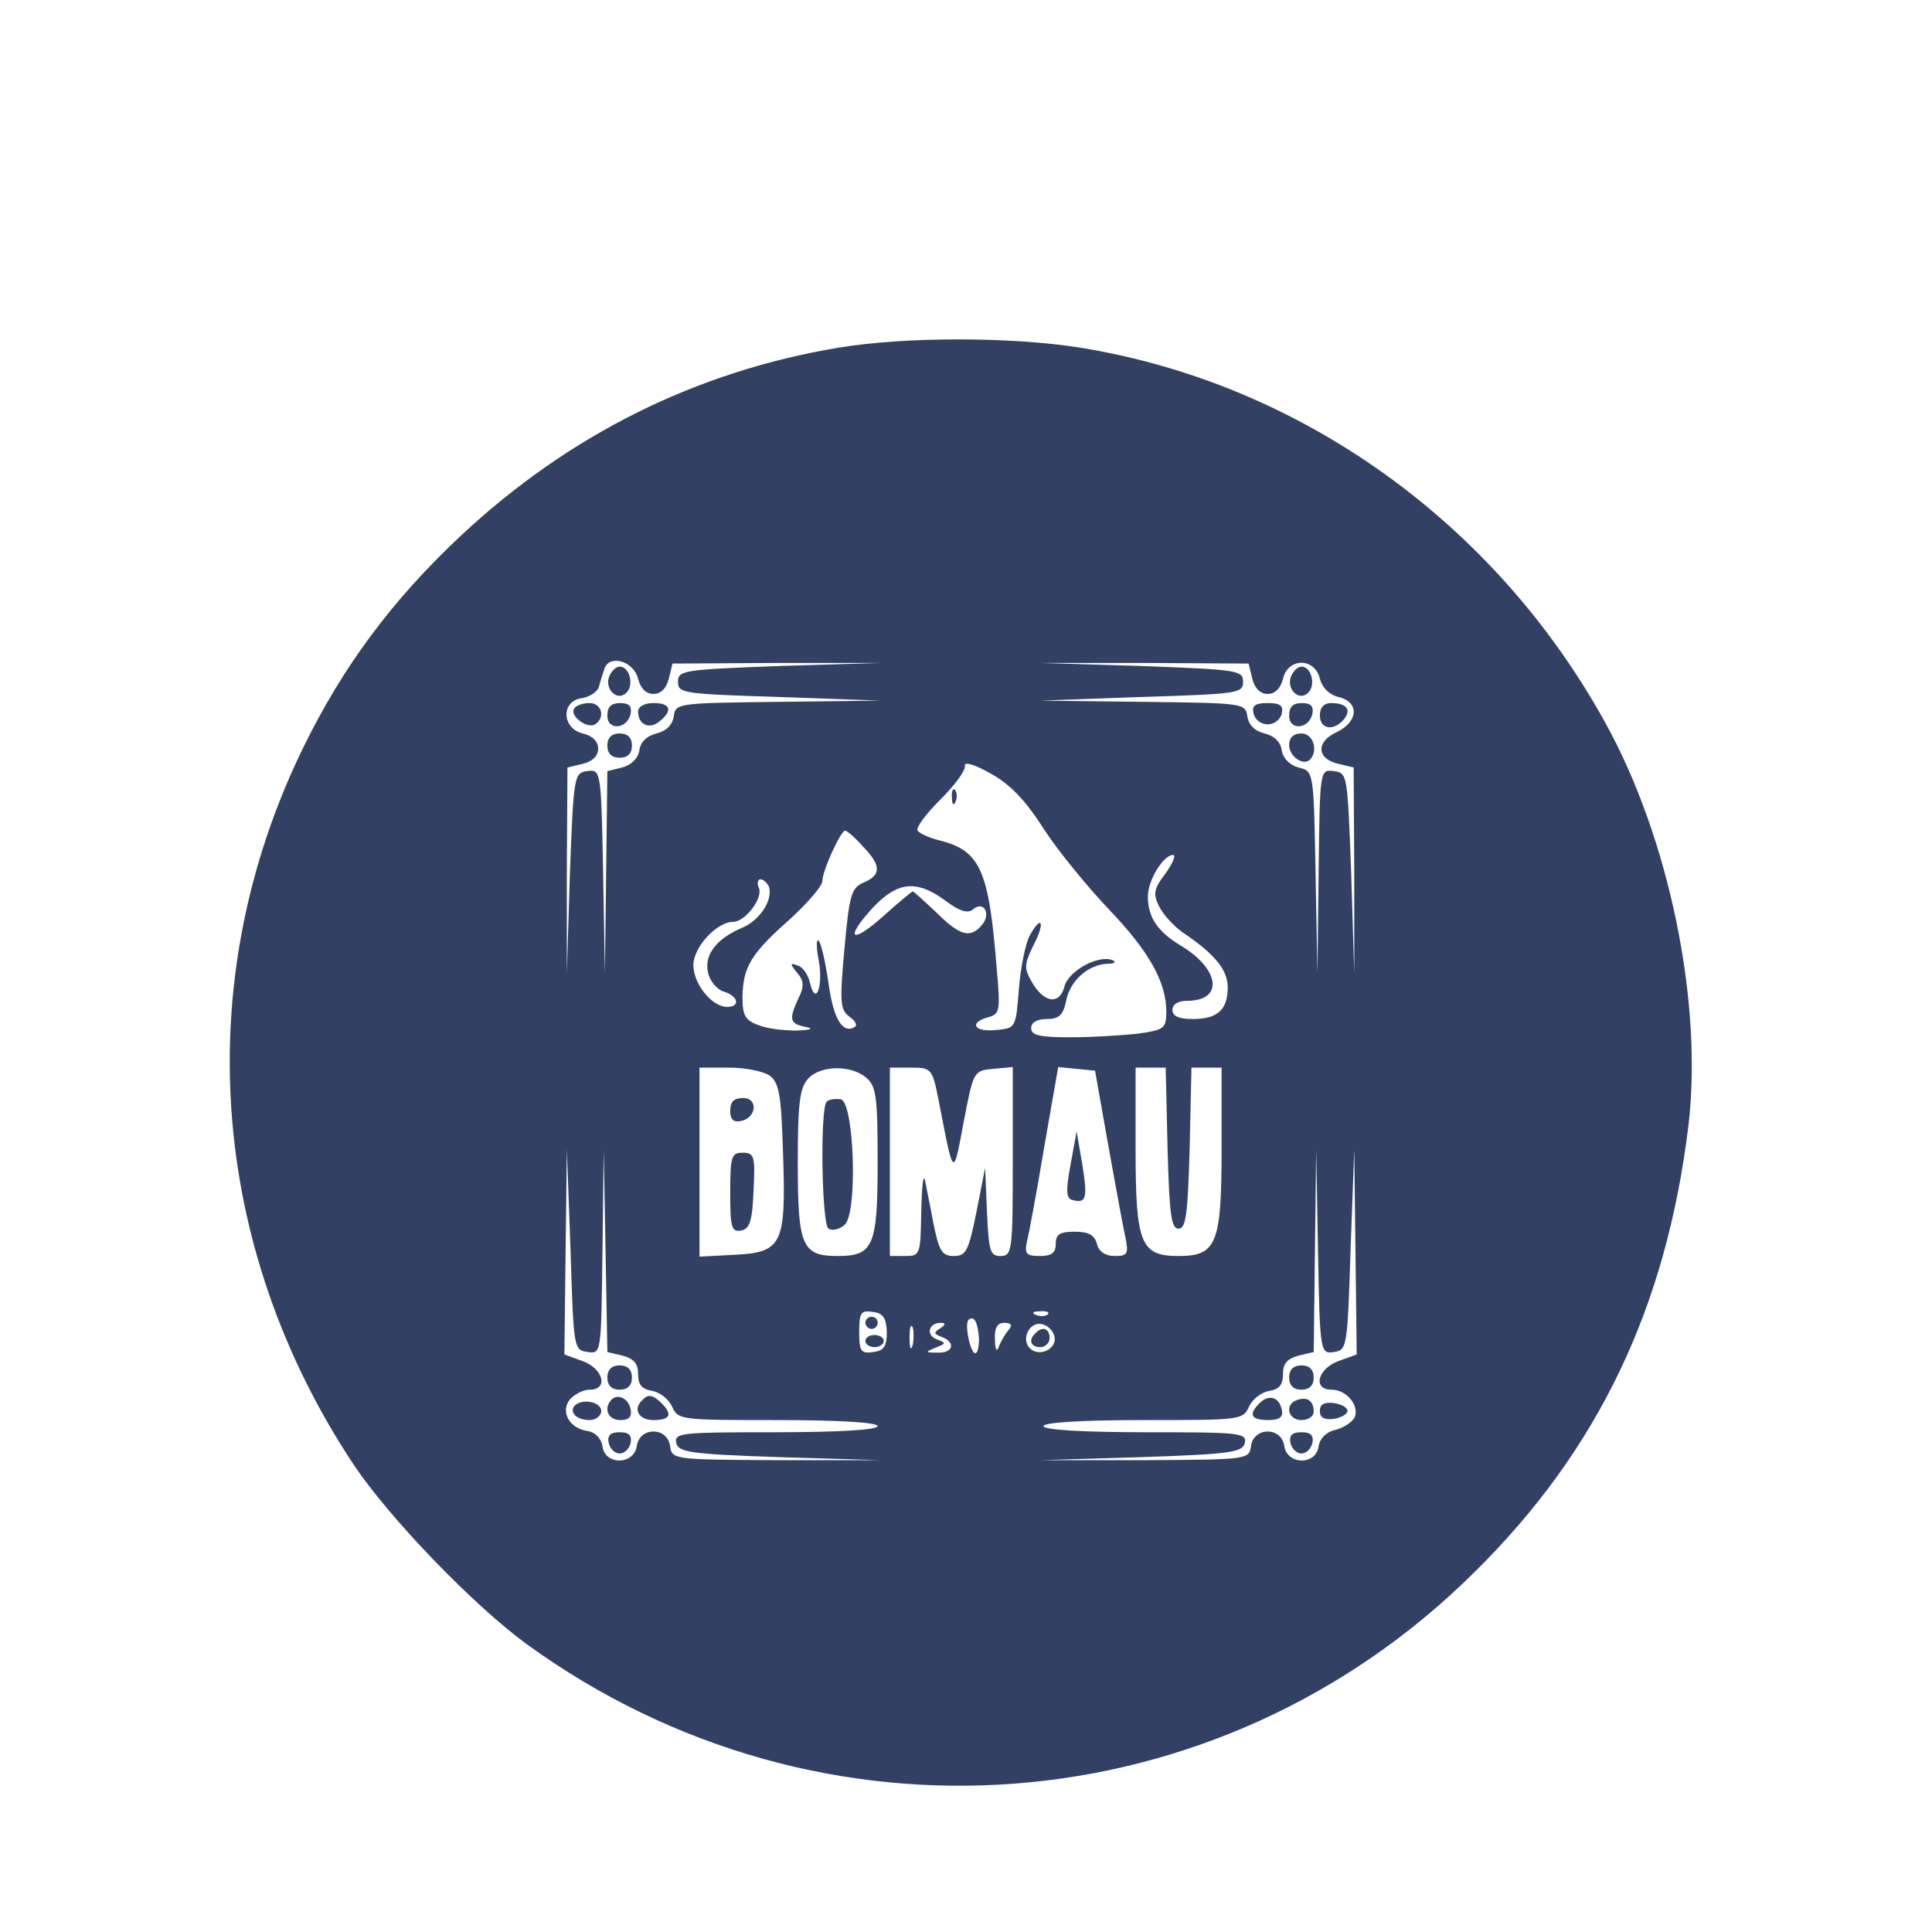 <svg width="200" height="200" viewBox="0 0 200 200" fill="none" xmlns="http://www.w3.org/2000/svg">
<g filter="url(#filter0_d_1_166)">
<path d="M86.846 25.983C72.095 28.436 58.933 34.978 47.743 45.42C40.622 52.087 35.471 59.007 31.338 67.499C19.639 91.527 21.61 119.079 36.679 141.724C40.367 147.196 49.014 156.191 54.546 160.217C84.875 182.233 126.013 179.151 152.59 152.794C165.434 140.151 172.492 125.369 174.781 106.561C176.307 93.855 172.81 76.745 166.133 64.731C154.689 44.036 134.533 29.631 111.77 25.983C104.649 24.851 93.713 24.851 86.846 25.983ZM66.055 60.265C66.309 61.271 66.881 61.837 67.644 61.837C68.407 61.837 68.979 61.271 69.234 60.265L69.615 58.692L80.361 58.629H91.17L80.679 58.944C70.76 59.321 70.187 59.384 70.187 60.579C70.187 61.775 70.696 61.837 80.679 62.152L91.17 62.529L80.551 62.655C70.187 62.781 69.933 62.781 69.742 64.165C69.615 65.045 68.979 65.674 67.962 65.926C66.945 66.178 66.309 66.807 66.182 67.687C66.055 68.505 65.355 69.197 64.401 69.449L62.876 69.826L62.748 80.331L62.621 90.772L62.43 80.205C62.24 69.637 62.176 69.637 60.777 69.826C59.442 70.015 59.378 70.266 58.997 80.394L58.679 90.772V80.079L58.743 69.449L60.332 69.071C61.349 68.82 61.922 68.253 61.922 67.499C61.922 66.744 61.349 66.178 60.332 65.926C58.17 65.423 58.043 62.592 60.205 62.278C61.032 62.152 61.794 61.649 61.985 61.145C62.112 60.642 62.367 59.825 62.557 59.258C63.066 57.686 65.609 58.441 66.055 60.265ZM129.637 60.265C129.891 61.271 130.464 61.837 131.227 61.837C131.99 61.837 132.562 61.271 132.816 60.265C133.325 58.063 136.123 58.063 136.631 60.265C136.886 61.208 137.585 61.9 138.539 62.152C140.764 62.655 140.637 64.731 138.348 65.8C136.186 66.807 136.313 68.568 138.539 69.071L140.128 69.449L140.192 80.079V90.772L139.874 80.394C139.492 70.203 139.492 70.015 138.094 69.826C136.631 69.637 136.631 69.637 136.504 80.205L136.377 90.772L136.186 80.331C135.995 69.826 135.995 69.826 134.406 69.449C133.516 69.197 132.816 68.505 132.689 67.687C132.562 66.807 131.926 66.178 130.909 65.926C129.891 65.674 129.256 65.045 129.128 64.165C128.938 62.781 128.683 62.781 118.319 62.655L107.701 62.529L118.192 62.152C128.175 61.837 128.683 61.775 128.683 60.579C128.683 59.384 128.111 59.321 118.192 58.944L107.701 58.629H118.51L129.256 58.692L129.637 60.265ZM108.083 75.865C109.609 78.192 112.661 81.903 114.822 84.168C118.955 88.508 120.736 91.653 120.736 94.735C120.736 96.434 120.545 96.623 117.811 97C116.158 97.189 113.042 97.377 110.817 97.377C107.638 97.377 106.747 97.189 106.747 96.434C106.747 95.868 107.32 95.49 108.337 95.49C109.609 95.49 110.054 95.113 110.372 93.603C110.753 91.527 112.661 89.829 114.695 89.766C115.395 89.766 115.585 89.577 115.14 89.389C113.678 88.823 110.562 90.521 110.181 92.156C109.672 94.043 108.083 93.855 106.811 91.653C105.984 90.206 106.048 89.829 106.938 87.942C108.21 85.552 107.892 84.545 106.62 86.81C106.175 87.564 105.666 90.081 105.476 92.345C105.158 96.434 105.158 96.434 103.123 96.623C100.834 96.874 100.262 95.868 102.297 95.302C103.505 94.987 103.568 94.61 103.187 90.332C102.36 79.89 101.47 78.003 97.019 76.934C96.066 76.682 95.175 76.242 94.985 75.99C94.794 75.676 95.875 74.229 97.337 72.782C98.863 71.273 100.008 69.7 99.88 69.26C99.817 68.82 100.898 69.134 102.551 70.078C104.522 71.147 106.175 72.845 108.083 75.865ZM89.326 77.626C91.233 79.576 91.233 80.582 89.453 81.337C88.118 81.903 87.927 82.595 87.418 88.194C86.91 93.729 86.973 94.547 87.927 95.239C88.563 95.679 88.754 96.119 88.499 96.308C87.228 97.063 86.274 95.49 85.765 91.779C85.447 89.577 85.002 87.627 84.748 87.376C84.493 87.187 84.493 88.068 84.748 89.389C85.257 92.094 84.43 94.232 83.858 91.779C83.667 90.898 83.095 90.081 82.586 89.955C81.76 89.64 81.76 89.766 82.522 90.71C83.222 91.527 83.285 92.094 82.65 93.352C81.632 95.553 81.76 95.993 83.413 96.308C84.303 96.497 83.921 96.623 82.459 96.685C81.187 96.685 79.407 96.497 78.517 96.119C77.118 95.616 76.864 95.113 76.864 93.163C76.927 90.081 77.754 88.697 81.823 85.111C83.603 83.476 85.129 81.715 85.129 81.211C85.129 80.142 87.037 75.99 87.482 75.99C87.673 75.99 88.499 76.682 89.326 77.626ZM120.672 80.394C119.464 81.966 119.337 82.532 119.973 83.79C120.354 84.608 121.435 85.803 122.389 86.495C125.759 88.76 127.094 90.395 127.094 92.219C127.094 94.547 126.013 95.49 123.47 95.49C122.007 95.49 121.371 95.176 121.371 94.547C121.371 93.981 121.944 93.603 122.897 93.603C126.649 93.603 126.331 90.395 122.325 87.942C119.782 86.432 118.828 84.923 118.828 82.784C118.828 81.148 120.418 78.507 121.435 78.507C121.753 78.507 121.435 79.324 120.672 80.394ZM79.598 81.778C80.043 83.161 78.644 85.3 76.8 86.055C74.13 87.187 72.858 88.885 73.303 90.71C73.494 91.59 74.257 92.471 74.956 92.66C76.418 93.1 76.673 94.232 75.274 94.232C73.684 94.232 71.777 91.842 71.777 89.892C71.777 88.068 74.193 85.426 75.91 85.426C77.118 85.426 78.962 83.035 78.58 81.966C78.326 81.463 78.453 81.023 78.707 81.023C79.025 81.023 79.407 81.4 79.598 81.778ZM97.846 83.224C99.372 84.356 100.198 84.608 100.771 84.105C101.852 83.224 102.615 84.608 101.661 85.74C100.453 87.187 99.372 86.873 96.956 84.482C95.684 83.287 94.603 82.281 94.476 82.281C94.412 82.281 93.014 83.413 91.488 84.797C88.118 87.816 87.355 87.25 90.343 83.979C92.886 81.274 94.858 81.023 97.846 83.224ZM79.661 101.34C80.679 102.095 80.869 103.353 81.06 109.392C81.378 118.827 80.996 119.645 76.037 119.896L72.413 120.085V110.272V100.522H75.465C77.181 100.522 79.025 100.9 79.661 101.34ZM89.707 101.592C90.725 102.472 90.852 103.668 90.852 110.335C90.852 119.016 90.407 120.022 86.719 120.022C83.031 120.022 82.586 119.016 82.586 110.461C82.586 104.234 82.777 102.598 83.667 101.655C84.939 100.271 88.118 100.208 89.707 101.592ZM97.21 104.108C98.736 112.034 98.672 111.971 99.753 106.184C100.771 100.9 100.771 100.837 102.805 100.648L104.84 100.46V110.209C104.84 119.519 104.776 120.022 103.568 120.022C102.487 120.022 102.36 119.519 102.169 115.43L101.979 110.901L101.089 115.43C100.262 119.519 100.008 120.022 98.736 120.022C97.528 120.022 97.21 119.519 96.638 116.688C96.32 114.927 95.875 112.851 95.748 112.159C95.557 111.467 95.43 112.977 95.366 115.43C95.302 119.896 95.239 120.022 93.713 120.022H92.123V110.272V100.522H94.285C96.447 100.522 96.511 100.585 97.21 104.108ZM114.695 108.385C115.458 112.537 116.221 116.877 116.476 117.946C116.857 119.833 116.73 120.022 115.395 120.022C114.441 120.022 113.741 119.582 113.551 118.764C113.296 117.821 112.661 117.506 111.262 117.506C109.736 117.506 109.291 117.758 109.291 118.764C109.291 119.708 108.846 120.022 107.638 120.022C106.239 120.022 106.048 119.771 106.302 118.575C106.493 117.821 107.32 113.417 108.083 108.826L109.545 100.46L111.453 100.648L113.36 100.837L114.695 108.385ZM120.863 108.826C121.053 115.745 121.244 117.192 122.007 117.192C122.77 117.192 122.961 115.745 123.152 108.826L123.342 100.522H124.868H126.458V108.888C126.458 118.764 125.949 120.022 122.007 120.022C118.065 120.022 117.556 118.764 117.556 108.888V100.522H119.146H120.672L120.863 108.826ZM60.841 129.961C62.24 130.15 62.24 130.15 62.367 119.582L62.494 109.014L62.685 119.456L62.876 129.961L64.465 130.338C65.609 130.653 66.055 131.156 66.055 132.225C66.055 133.358 66.436 133.798 67.517 133.987C68.28 134.112 69.17 134.804 69.552 135.559C70.187 137.006 70.378 137.006 80.488 137.006C86.973 137.006 90.852 137.257 90.852 137.635C90.852 138.012 86.91 138.264 80.297 138.264C70.632 138.264 69.806 138.327 69.997 139.333C70.187 140.34 71.395 140.528 80.679 140.843L91.17 141.157H80.361C69.615 141.095 69.552 141.095 69.361 139.648C69.043 137.698 66.245 137.698 65.927 139.648C65.673 141.661 62.621 141.724 62.367 139.711C62.24 138.893 61.604 138.264 60.841 138.138C58.933 137.887 57.98 136.125 58.997 134.867C59.506 134.301 60.396 133.861 61.032 133.861C63.003 133.861 62.494 131.722 60.332 130.904L58.425 130.212L58.552 119.582L58.679 109.014L59.06 119.393C59.378 129.583 59.378 129.772 60.841 129.961ZM138.094 129.961C139.429 129.772 139.492 129.52 139.81 119.393L140.192 109.014L140.319 119.582L140.446 130.212L138.539 130.904C136.377 131.722 135.868 133.861 137.839 133.861C139.365 133.861 140.7 135.433 140.255 136.691C140.001 137.195 139.174 137.761 138.284 138.012C137.331 138.201 136.631 138.893 136.504 139.711C136.25 141.724 133.198 141.661 132.943 139.648C132.625 137.698 129.828 137.698 129.51 139.648C129.319 141.095 129.256 141.095 118.51 141.157H107.701L118.192 140.843C127.475 140.528 128.683 140.34 128.874 139.333C129.065 138.327 128.238 138.264 118.574 138.264C111.961 138.264 108.019 138.012 108.019 137.635C108.019 137.257 111.898 137.006 118.383 137.006C128.493 137.006 128.683 137.006 129.319 135.559C129.701 134.804 130.591 134.112 131.417 133.987C132.435 133.798 132.816 133.358 132.816 132.225C132.816 131.156 133.261 130.653 134.406 130.338L135.995 129.961L136.123 119.456L136.25 109.014L136.44 119.582C136.631 130.15 136.695 130.15 138.094 129.961ZM91.805 127.885C91.805 129.395 91.488 129.835 90.407 129.961C89.135 130.15 88.944 129.898 88.944 127.885C88.944 125.872 89.135 125.621 90.343 125.809C91.424 125.935 91.742 126.438 91.805 127.885ZM108.464 126.061C108.273 126.25 107.701 126.312 107.256 126.124C106.747 125.935 106.938 125.746 107.638 125.746C108.337 125.683 108.718 125.872 108.464 126.061ZM101.343 128.514C101.343 129.395 101.216 130.087 100.961 130.087C100.453 130.087 99.817 127.067 100.262 126.627C100.834 126.124 101.216 126.879 101.343 128.514ZM94.476 129.269C94.285 129.898 94.158 129.52 94.158 128.514C94.158 127.445 94.285 127.004 94.476 127.382C94.603 127.822 94.603 128.703 94.476 129.269ZM97.337 127.508C96.638 127.948 96.638 128.074 97.464 128.388C98.99 128.954 98.672 130.087 97.083 130.024C95.748 130.024 95.748 129.961 96.829 129.52C97.973 129.08 97.973 129.017 96.956 128.64C95.811 128.2 96.129 126.941 97.401 126.941C97.909 126.941 97.909 127.13 97.337 127.508ZM104.395 127.696C104.013 128.137 103.568 128.954 103.378 129.458C103.187 130.024 102.996 129.646 102.996 128.64C102.932 127.445 103.25 126.941 103.95 126.941C104.713 126.941 104.84 127.193 104.395 127.696ZM109.164 128.388C109.418 129.646 107.574 130.527 106.62 129.583C105.666 128.64 106.557 126.816 107.828 127.067C108.464 127.193 109.036 127.759 109.164 128.388Z" fill="#324163"/>
<path d="M63.066 60.013C62.557 61.334 63.893 62.655 64.847 61.712C65.673 60.894 65.164 59.007 64.147 59.007C63.766 59.007 63.321 59.447 63.066 60.013Z" fill="#324163"/>
<path d="M59.442 63.347C58.933 64.102 60.777 65.486 61.604 64.983C62.685 64.291 62.303 62.781 61.032 62.781C60.332 62.781 59.633 63.032 59.442 63.347Z" fill="#324163"/>
<path d="M62.875 64.102C62.875 65.674 64.974 65.486 65.292 63.85C65.419 63.095 65.101 62.781 64.211 62.781C63.257 62.781 62.875 63.158 62.875 64.102Z" fill="#324163"/>
<path d="M66.055 63.661C66.055 65.045 67.263 65.549 68.28 64.668C69.679 63.536 69.424 62.781 67.644 62.781C66.69 62.781 66.055 63.158 66.055 63.661Z" fill="#324163"/>
<path d="M62.875 67.184C62.875 68.002 63.321 68.442 64.147 68.442C64.974 68.442 65.419 68.002 65.419 67.184C65.419 66.366 64.974 65.926 64.147 65.926C63.321 65.926 62.875 66.366 62.875 67.184Z" fill="#324163"/>
<path d="M133.643 60.013C133.134 61.334 134.469 62.655 135.423 61.712C136.25 60.894 135.741 59.007 134.724 59.007C134.342 59.007 133.897 59.447 133.643 60.013Z" fill="#324163"/>
<path d="M129.764 63.85C129.891 64.479 130.527 64.983 131.227 64.983C131.926 64.983 132.562 64.479 132.689 63.85C132.88 63.033 132.498 62.781 131.227 62.781C129.955 62.781 129.573 63.033 129.764 63.85Z" fill="#324163"/>
<path d="M133.452 64.102C133.452 65.674 135.55 65.486 135.868 63.85C135.995 63.095 135.678 62.781 134.787 62.781C133.834 62.781 133.452 63.158 133.452 64.102Z" fill="#324163"/>
<path d="M136.631 64.039C136.631 65.486 138.03 65.737 139.111 64.479C139.937 63.473 139.429 62.781 137.776 62.781C137.076 62.781 136.631 63.221 136.631 64.039Z" fill="#324163"/>
<path d="M133.452 67.121C133.452 68.316 134.915 69.323 135.614 68.631C136.504 67.687 135.932 65.926 134.724 65.926C133.897 65.926 133.452 66.366 133.452 67.121Z" fill="#324163"/>
<path d="M98.545 72.594C98.545 73.286 98.736 73.474 98.927 72.971C99.117 72.531 99.054 71.965 98.863 71.776C98.672 71.524 98.482 71.902 98.545 72.594Z" fill="#324163"/>
<path d="M75.592 104.989C75.592 105.869 75.91 106.184 76.673 106.058C78.326 105.743 78.517 103.668 76.927 103.668C75.974 103.668 75.592 104.045 75.592 104.989Z" fill="#324163"/>
<path d="M75.592 113.48C75.592 117.066 75.719 117.569 76.737 117.38C77.627 117.192 77.881 116.374 78.008 113.229C78.199 109.643 78.072 109.329 76.864 109.329C75.719 109.329 75.592 109.706 75.592 113.48Z" fill="#324163"/>
<path d="M85.574 104.045C84.875 104.8 85.066 116.751 85.765 117.192C86.147 117.443 86.91 117.255 87.418 116.814C88.817 115.682 88.436 104.108 87.037 103.793C86.465 103.73 85.829 103.793 85.574 104.045Z" fill="#324163"/>
<path d="M110.817 110.587C110.308 113.355 110.372 114.109 111.071 114.235C112.47 114.613 112.597 113.984 112.025 110.461L111.453 107.127L110.817 110.587Z" fill="#324163"/>
<path d="M62.875 132.603C62.875 133.421 63.321 133.861 64.147 133.861C64.974 133.861 65.419 133.421 65.419 132.603C65.419 131.785 64.974 131.345 64.147 131.345C63.321 131.345 62.875 131.785 62.875 132.603Z" fill="#324163"/>
<path d="M63.321 134.867C62.43 135.811 62.939 137.006 64.211 137.006C65.101 137.006 65.419 136.691 65.292 135.937C65.101 134.804 64.02 134.238 63.321 134.867Z" fill="#324163"/>
<path d="M66.5 134.93C65.482 135.874 66.118 137.006 67.644 137.006C69.361 137.006 69.679 136.44 68.471 135.245C67.581 134.364 67.072 134.301 66.5 134.93Z" fill="#324163"/>
<path d="M59.506 135.496C58.87 136.188 59.696 137.006 61.032 137.006C61.667 137.006 62.24 136.566 62.24 136.062C62.24 135.119 60.269 134.741 59.506 135.496Z" fill="#324163"/>
<path d="M63.002 139.333C63.13 139.962 63.638 140.466 64.147 140.466C64.656 140.466 65.164 139.962 65.291 139.333C65.419 138.579 65.101 138.264 64.147 138.264C63.193 138.264 62.875 138.579 63.002 139.333Z" fill="#324163"/>
<path d="M133.452 132.603C133.452 133.421 133.897 133.861 134.724 133.861C135.55 133.861 135.995 133.421 135.995 132.603C135.995 131.785 135.55 131.345 134.724 131.345C133.897 131.345 133.452 131.785 133.452 132.603Z" fill="#324163"/>
<path d="M130.4 135.245C129.192 136.44 129.51 137.006 131.29 137.006C132.435 137.006 132.88 136.691 132.689 135.937C132.435 134.616 131.354 134.301 130.4 135.245Z" fill="#324163"/>
<path d="M134.279 134.93C132.943 135.37 133.325 137.006 134.724 137.006C135.423 137.006 135.995 136.628 135.995 136.125C135.995 134.993 135.296 134.553 134.279 134.93Z" fill="#324163"/>
<path d="M136.631 136.062C136.631 136.754 137.076 137.006 138.094 136.88C138.856 136.754 139.492 136.377 139.492 136.062C139.492 135.685 138.856 135.37 138.094 135.245C137.076 135.119 136.631 135.37 136.631 136.062Z" fill="#324163"/>
<path d="M133.579 139.333C133.706 139.962 134.215 140.466 134.724 140.466C135.232 140.466 135.741 139.962 135.868 139.333C135.995 138.579 135.677 138.264 134.724 138.264C133.77 138.264 133.452 138.579 133.579 139.333Z" fill="#324163"/>
<path d="M89.58 126.942C89.58 127.256 89.898 127.571 90.216 127.571C90.597 127.571 90.852 127.256 90.852 126.942C90.852 126.564 90.597 126.313 90.216 126.313C89.898 126.313 89.58 126.564 89.58 126.942Z" fill="#324163"/>
<path d="M89.58 128.829C89.58 129.143 90.025 129.458 90.534 129.458C91.043 129.458 91.488 129.143 91.488 128.829C91.488 128.451 91.043 128.2 90.534 128.2C90.025 128.2 89.58 128.451 89.58 128.829Z" fill="#324163"/>
<path d="M107.192 128.011C106.429 128.703 106.684 129.458 107.701 129.458C108.21 129.458 108.655 129.017 108.655 128.514C108.655 127.508 107.892 127.256 107.192 128.011Z" fill="#324163"/>
</g>
<defs>
<filter id="filter0_d_1_166" x="-6" y="0" width="212" height="216" filterUnits="userSpaceOnUse" color-interpolation-filters="sRGB">
<feFlood flood-opacity="0" result="BackgroundImageFix"/>
<feColorMatrix in="SourceAlpha" type="matrix" values="0 0 0 0 0 0 0 0 0 0 0 0 0 0 0 0 0 0 127 0" result="hardAlpha"/>
<feOffset dy="10"/>
<feGaussianBlur stdDeviation="3"/>
<feComposite in2="hardAlpha" operator="out"/>
<feColorMatrix type="matrix" values="0 0 0 0 0 0 0 0 0 0 0 0 0 0 0 0 0 0 0.25 0"/>
<feBlend mode="normal" in2="BackgroundImageFix" result="effect1_dropShadow_1_166"/>
<feBlend mode="normal" in="SourceGraphic" in2="effect1_dropShadow_1_166" result="shape"/>
</filter>
</defs>
</svg>
